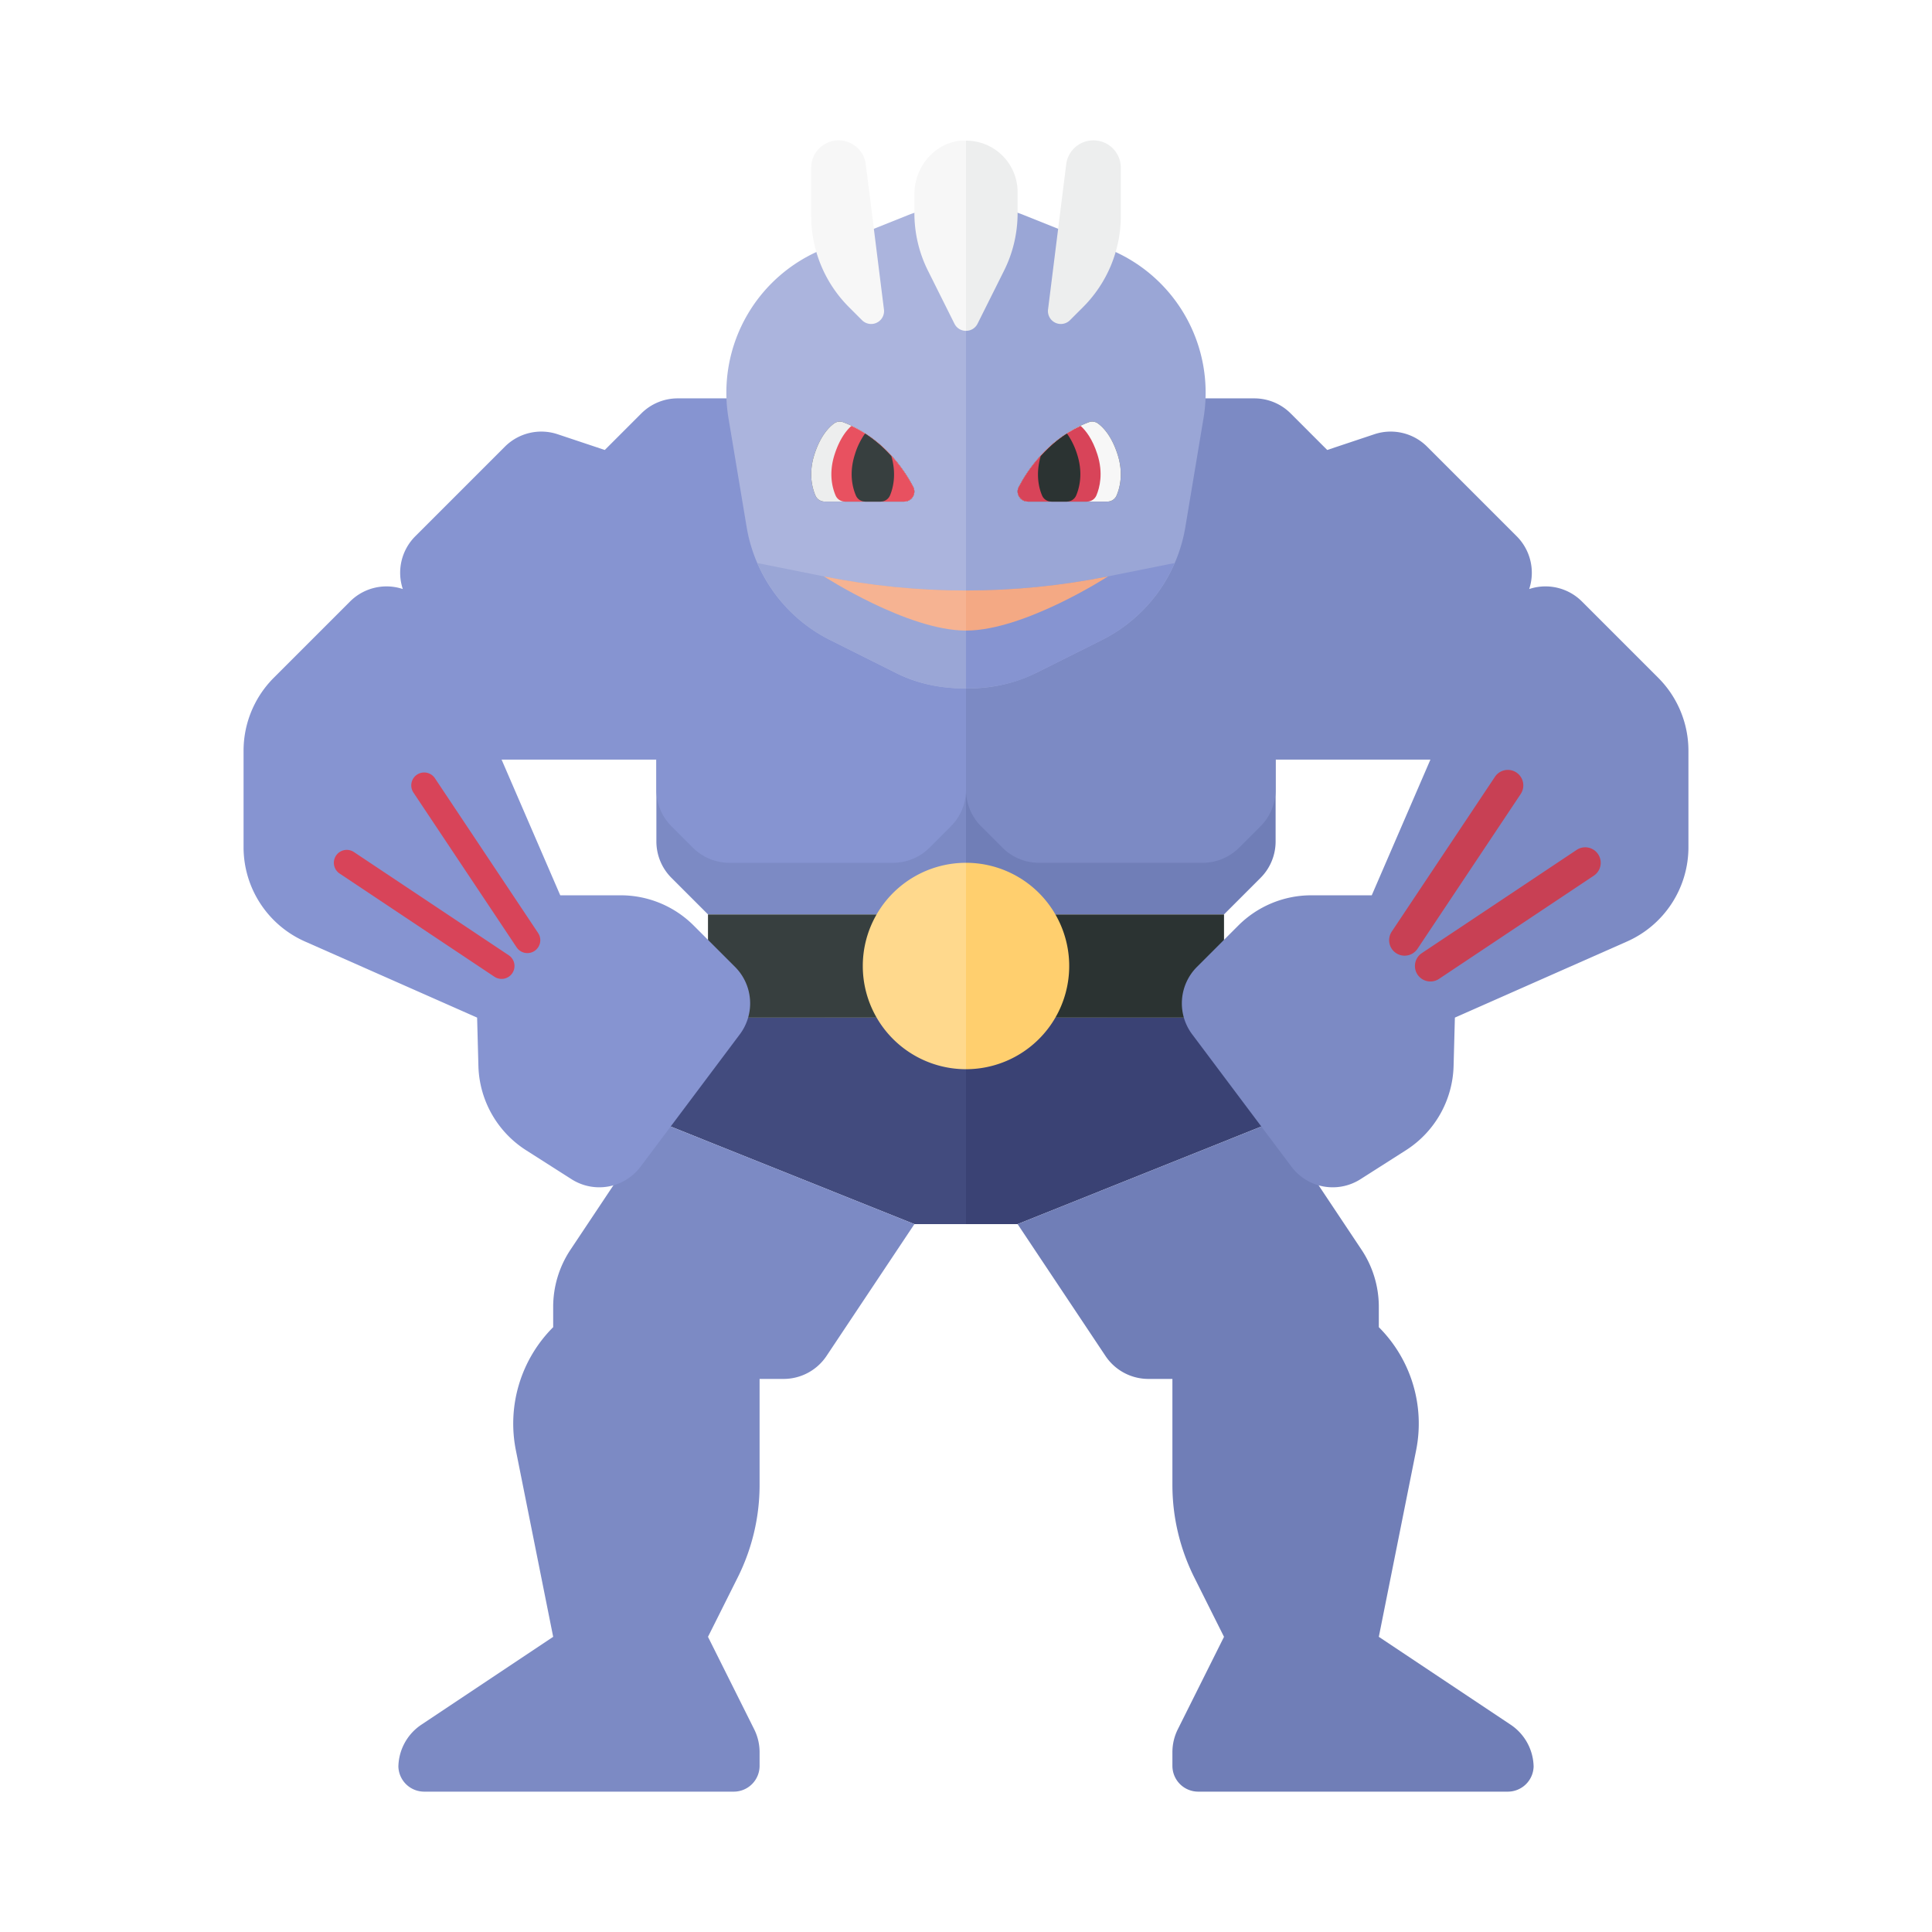 <svg xmlns="http://www.w3.org/2000/svg" width="100%" height="100%" viewBox="-2.72 -2.72 37.44 37.44"><path fill="#3A4274" d="M21 17l-5 .002v4h1L22 19z"/><path fill="#707EB7" d="M17 21.002l1.703 2.555a1 1 0 00.832.445H20v2.055c0 .621.145 1.234.423 1.79L21 29l-.894 1.789a.993.993 0 00-.106.447v.264a.5.5 0 00.5.5h6a.5.5 0 00.5-.5v.035a1 1 0 00-.445-.832L24 29l.723-3.615A2.642 2.642 0 0024.001 23H24v-.394c0-.395-.117-.781-.336-1.109L22 19l-5 2.002zM22 12v1.586c0 .265-.105.52-.293.707L21 15h-5v-3h6z"/><path fill="#2B3332" d="M16 15.001h5v2h-5z"/><path fill="#FFCF6E" d="M16 14a2 2 0 110 4v-4z"/><path fill="#424B7E" d="M11 17l5 .002v4h-1L10 19z"/><path fill="#7C8AC4" d="M15 21.002l-1.703 2.555a1 1 0 01-.832.445H12v2.055c0 .621-.145 1.234-.423 1.79L11 29l.894 1.789c.07.139.106.292.106.447v.264a.5.5 0 01-.5.5h-6a.5.5 0 01-.5-.5v.035a1 1 0 01.445-.832L8 29l-.723-3.615A2.642 2.642 0 017.999 23H8v-.394c0-.395.117-.781.336-1.109L10 19l5 2.002zM10 12v1.586c0 .265.105.52.293.707L11 15h5v-3h-6z"/><path fill="#373F3F" d="M11 15.001h5v2h-5z"/><path fill="#FFD98D" d="M16 14a2 2 0 100 4v-4z"/><path fill="#8694D1" d="M10.414 5a.997.997 0 00-.707.293L9 6l-.914-.305a.999.999 0 00-1.023.242L5.328 7.672a.999.999 0 00-.242 1.023.999.999 0 00-1.023.242l-1.477 1.477A2 2 0 002 11.828v1.869c0 .792.467 1.509 1.192 1.829L6.526 17l.025.937a2 2 0 00.925 1.634l.88.561a1 1 0 001.337-.243l1.924-2.565a1 1 0 00-.093-1.307l-.801-.801a2 2 0 00-1.414-.586H8.137L7 12h3v.586c0 .265.105.52.293.707l.414.414a1 1 0 00.707.293h3.172c.265 0 .52-.105.707-.293l.414-.414a1 1 0 00.293-.707V5h-5.586z"/><path fill="#7C8AC4" d="M21.586 5c.265 0 .52.105.707.293L23 6l.914-.305a.999.999 0 011.023.242l1.735 1.735c.268.268.361.664.242 1.023a.999.999 0 011.023.242l1.477 1.477A2 2 0 0130 11.828v1.869c0 .792-.467 1.509-1.192 1.829L25.474 17l-.025.937a2 2 0 01-.925 1.634l-.88.561a1 1 0 01-1.337-.243l-1.924-2.565a1 1 0 01.093-1.307l.801-.801a2 2 0 011.414-.586h1.172L25 12h-3v.586c0 .265-.105.52-.293.707l-.414.414a1 1 0 01-.707.293h-3.172a.997.997 0 01-.707-.293l-.414-.414a1 1 0 01-.293-.707V5h5.586z"/><path fill="#9AA6D6" d="M16 1.251c.378-.002.757.051 1.114.194l1.644.658a3 3 0 011.845 3.279l-.352 2.111a2.999 2.999 0 01-1.618 2.19l-1.292.646A2.943 2.943 0 0116 10.62V1.251z"/><path fill="#ABB4DD" d="M16 1.251a2.938 2.938 0 00-1.114.194l-1.644.658a3 3 0 00-1.845 3.279l.352 2.111a2.999 2.999 0 001.618 2.19l1.292.646c.422.211.881.293 1.341.291V1.251z"/><path fill="#F7F7F7" d="M14.41 3.277L14.058.464A.53.53 0 0013.532 0h-.002a.53.53 0 00-.53.53v.934a2.5 2.5 0 00.732 1.768l.253.253a.25.25 0 00.425-.208z"/><path fill="#EDEEEE" d="M17.59 3.277l.352-2.813A.53.53 0 0118.468 0h.002a.53.53 0 01.53.53v.934a2.5 2.5 0 01-.732 1.768l-.253.253a.25.25 0 01-.425-.208z"/><g fill="#373F3F"><path d="M14.978 6.717c-.187-.36-.601-.969-1.356-1.254a.19.19 0 00-.18.024c-.102.075-.265.243-.379.599-.118.366-.045.647.019.796.03.072.101.118.18.118h1.541a.195.195 0 00.175-.283z"/><path d="M14.978 6.717c-.174-.334-.545-.878-1.199-1.183-.1.09-.228.252-.325.552-.118.366-.045.647.019.796a.196.196 0 00.181.118h1.149a.195.195 0 00.175-.283z"/><path d="M14.527 6.881c.061-.144.128-.414.026-.763a2.485 2.485 0 00-.509-.437 1.39 1.39 0 00-.197.404c-.118.366-.045.647.019.796.03.073.101.119.18.119h.3c.079 0 .15-.046.181-.119z"/></g><path fill="#EDEEEE" d="M14.978 6.717c-.187-.36-.601-.969-1.356-1.254a.19.19 0 00-.18.024c-.102.075-.265.243-.379.599-.118.366-.045.647.019.796.03.072.101.118.18.118h1.541a.195.195 0 00.175-.283z"/><path fill="#E85160" d="M14.978 6.717c-.174-.334-.545-.878-1.199-1.183-.1.09-.228.252-.325.552-.118.366-.045.647.019.796a.196.196 0 00.181.118h1.149a.195.195 0 00.175-.283z"/><path fill="#373F3F" d="M14.527 6.881c.061-.144.128-.414.026-.763a2.485 2.485 0 00-.509-.437 1.39 1.39 0 00-.197.404c-.118.366-.045.647.019.796.03.073.101.119.18.119h.3c.079 0 .15-.046.181-.119z"/><g fill="#2B3332"><path d="M17.022 6.717c.187-.36.601-.969 1.356-1.254a.19.19 0 01.18.024c.102.075.265.243.379.599.118.366.045.647-.019.796a.194.194 0 01-.18.118h-1.541a.195.195 0 01-.175-.283z"/><path d="M18.527 6.881c.063-.149.136-.43.019-.796-.096-.3-.225-.462-.325-.552-.654.305-1.025.85-1.199 1.183-.067.13.03.284.175.284h1.149c.079 0 .15-.046.181-.119z"/><path d="M18.135 6.881c.063-.149.136-.43.019-.796a1.444 1.444 0 00-.197-.404c-.205.13-.368.283-.509.437-.102.349-.036.619.026.763.03.073.101.119.18.119h.3c.079 0 .15-.046.181-.119z"/></g><path fill="#F7F7F7" d="M17.022 6.717c.187-.36.601-.969 1.356-1.254a.19.19 0 01.18.024c.102.075.265.243.379.599.118.366.045.647-.019.796a.194.194 0 01-.18.118h-1.541a.195.195 0 01-.175-.283z"/><path fill="#D84459" d="M18.527 6.881c.063-.149.136-.43.019-.796-.096-.3-.225-.462-.325-.552-.654.305-1.025.85-1.199 1.183-.067.13.03.284.175.284h1.149c.079 0 .15-.046.181-.119z"/><path fill="#2B3332" d="M18.135 6.881c.063-.149.136-.43.019-.796a1.444 1.444 0 00-.197-.404c-.205.13-.368.283-.509.437-.102.349-.036.619.026.763.03.073.101.119.18.119h.3c.079 0 .15-.046.181-.119z"/><path fill="#9AA6D6" d="M11.957 8.191c.277.64.771 1.173 1.409 1.492l1.292.646A2.95 2.95 0 0016 10.62V8.723c-.92 0-1.839-.091-2.746-.272l-1.297-.26z"/><path fill="#8694D1" d="M18.746 8.451c-.907.181-1.826.272-2.746.272v1.897c.46.002.919-.08 1.342-.291l1.292-.646a2.994 2.994 0 001.409-1.492l-1.297.26z"/><path fill="#F6B392" d="M13.254 8.451l-.008-.002S14.867 9.5 16 9.5v-.777c-.92 0-1.839-.091-2.746-.272z"/><path fill="#F4A984" d="M18.754 8.449l-.008.002c-.907.181-1.826.272-2.746.272V9.5c1.133 0 2.754-1.051 2.754-1.051z"/><path fill="#C84054" d="M24.5 15.8a.3.3 0 01-.25-.466l2-3a.3.3 0 01.5.332l-2 3a.301.301 0 01-.25.134zm.5.5a.3.3 0 01-.166-.55l3-2a.3.3 0 11.332.5l-3 2a.296.296 0 01-.166.05z"/><path fill="#D84459" d="M7.5 15.75a.25.25 0 01-.208-.111l-2-3a.25.25 0 01.416-.278l2 3a.25.25 0 01-.208.389zm-.5.5a.254.254 0 01-.139-.042l-3-2a.25.25 0 11.278-.416l3 2A.25.25 0 017 16.25z"/><path fill="#F7F7F7" d="M16 .006c-.033 0-.065-.004-.098-.001-.52.049-.902.516-.902 1.038v.367c0 .388.09.771.264 1.118l.512 1.025a.247.247 0 00.224.138V.006z"/><path fill="#EDEEEE" d="M16 .006v3.685a.247.247 0 00.224-.138l.512-1.025c.174-.347.264-.73.264-1.118V1a.996.996 0 00-1-.994z"/></svg>